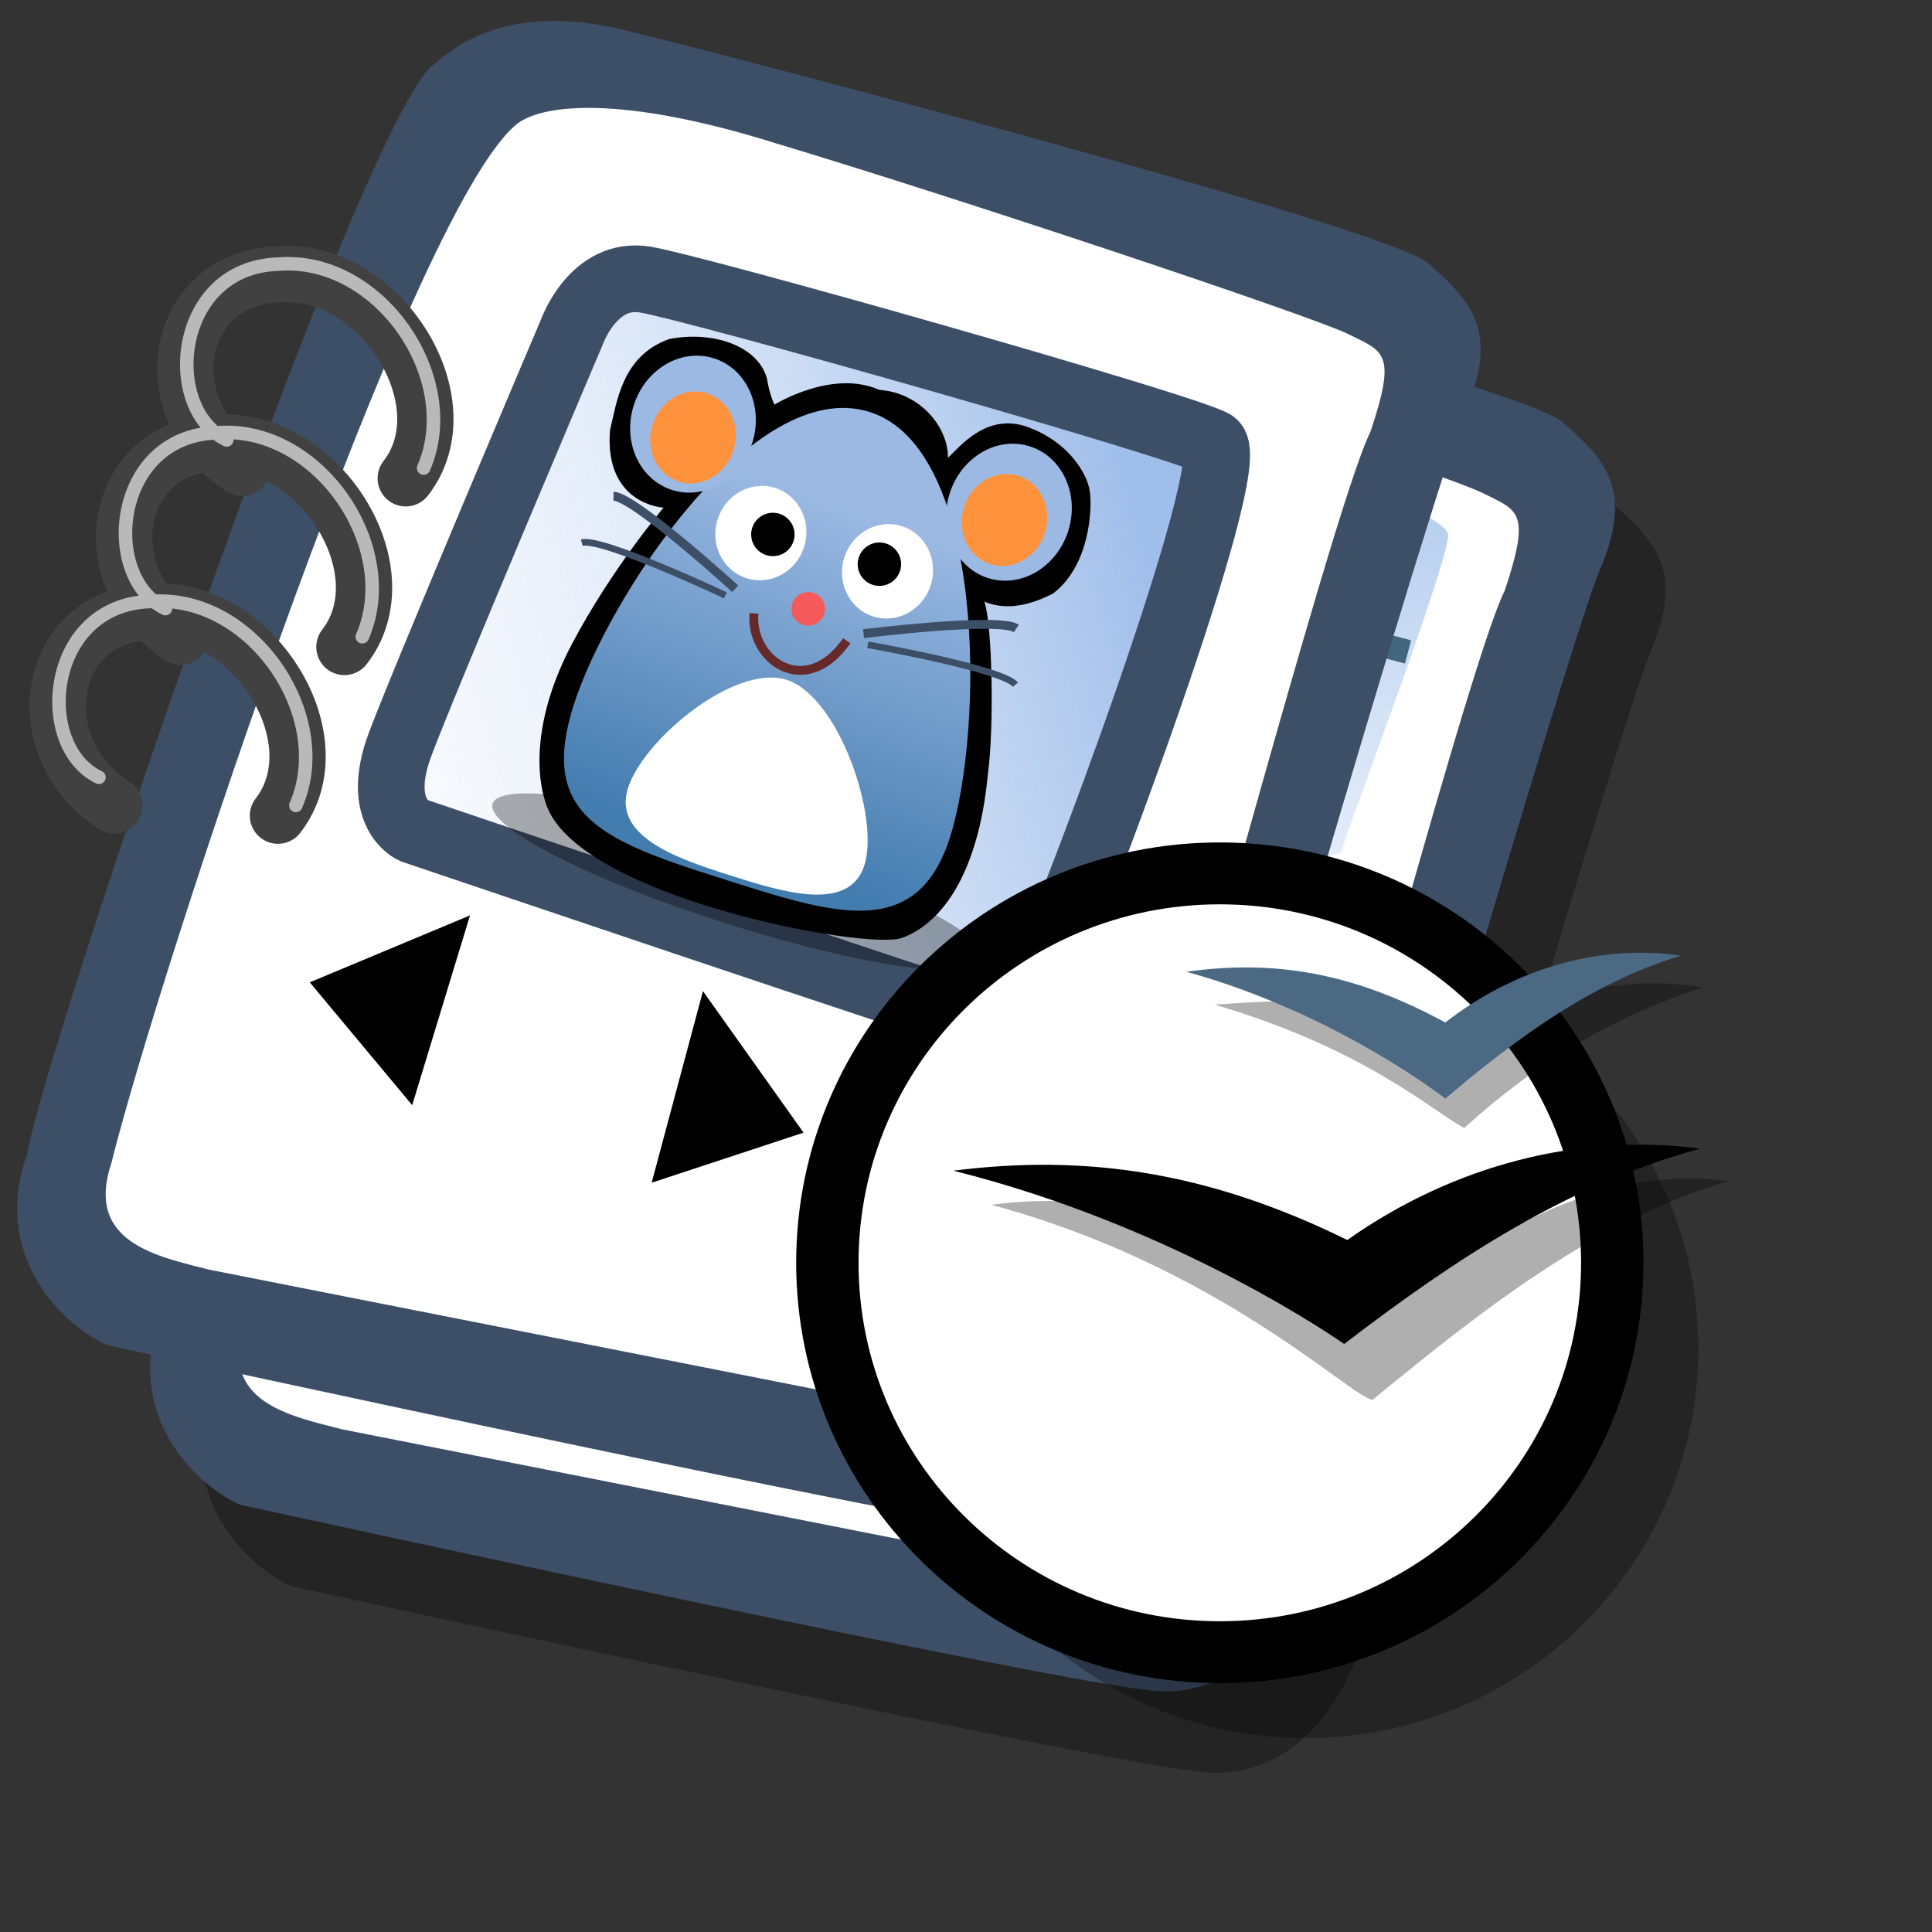 <?xml version="1.0" encoding="UTF-8" standalone="no"?>
<!DOCTYPE svg PUBLIC "-//W3C//DTD SVG 20010904//EN"
"http://www.w3.org/TR/2001/REC-SVG-20010904/DTD/svg10.dtd">
<!-- Created with Sodipodi ("http://www.sodipodi.com/")
 Edited by Debian-BR-CDD Team http://cdd.debian-br.org  -->
<svg
   id="svg604"
   sodipodi:version="0.32"
   width="72pt"
   height="72pt"
   sodipodi:docbase="/home/zeus/Project/gartoon/gartoon/scalable/apps"
   sodipodi:docname="ooo_impress.svg"
   inkscape:version="0.40"
   xmlns="http://www.w3.org/2000/svg"
   xmlns:cc="http://web.resource.org/cc/"
   xmlns:inkscape="http://www.inkscape.org/namespaces/inkscape"
   xmlns:sodipodi="http://sodipodi.sourceforge.net/DTD/sodipodi-0.dtd"
   xmlns:rdf="http://www.w3.org/1999/02/22-rdf-syntax-ns#"
   xmlns:dc="http://purl.org/dc/elements/1.1/"
   xmlns:xlink="http://www.w3.org/1999/xlink">
  <rect width="100%" height="100%" fill="#333333" stroke="none"/>
  <defs
     id="defs606">
    <linearGradient
       id="linearGradient1969">
      <stop
         offset="0"
         style="stop-color:#7fa8e3;stop-opacity:0.741;"
         id="stop1971" />
      <stop
         offset="1"
         style="stop-color:#ffffff;stop-opacity:0;"
         id="stop1970" />
    </linearGradient>
    <linearGradient
       id="linearGradient1966">
      <stop
         offset="0"
         style="stop-color:#956d47;stop-opacity:1;"
         id="stop1968" />
      <stop
         offset="1"
         style="stop-color:#ab322d;stop-opacity:0;"
         id="stop1967" />
    </linearGradient>
    <linearGradient
       id="linearGradient1963">
      <stop
         offset="0"
         style="stop-color:#cccccc;stop-opacity:1;"
         id="stop1965" />
      <stop
         offset="1"
         style="stop-color:#ffffff;stop-opacity:1;"
         id="stop1964" />
    </linearGradient>
    <linearGradient
       id="linearGradient1960">
      <stop
         offset="0"
         style="stop-color:#7fa8e3;stop-opacity:0.741;"
         id="stop1962" />
      <stop
         offset="1"
         style="stop-color:#ffffff;stop-opacity:0;"
         id="stop1961" />
    </linearGradient>
    <linearGradient
       id="linearGradient1957">
      <stop
         offset="0"
         style="stop-color:#437caf;stop-opacity:1;"
         id="stop1959" />
      <stop
         offset="1"
         style="stop-color:#9bb9e3;stop-opacity:1;"
         id="stop1958" />
    </linearGradient>
    <linearGradient
       id="linearGradient1954">
      <stop
         offset="0"
         style="stop-color:#ff0047;stop-opacity:1;"
         id="stop1956" />
      <stop
         offset="1"
         style="stop-color:#ab322d;stop-opacity:0;"
         id="stop1955" />
    </linearGradient>
    <linearGradient
       id="linearGradient1951">
      <stop
         offset="0"
         style="stop-color:#7fa8e3;stop-opacity:0.741;"
         id="stop1953" />
      <stop
         offset="1"
         style="stop-color:#ffffff;stop-opacity:0;"
         id="stop1952" />
    </linearGradient>
    <linearGradient
       id="linearGradient612">
      <stop
         style="stop-color:#7fa8e3;stop-opacity:0.741;"
         offset="0"
         id="stop613" />
      <stop
         style="stop-color:#ffffff;stop-opacity:0;"
         offset="1"
         id="stop614" />
    </linearGradient>
    <linearGradient
       xlink:href="#linearGradient612"
       id="linearGradient615"
       x1="50.644"
       y1="5.368"
       x2="35.752"
       y2="68.044"
       gradientUnits="userSpaceOnUse"
       spreadMethod="pad" />
    <defs
       id="defs201">
      <linearGradient
         id="linearGradient208">
        <stop
           style="stop-color:#cccccc;stop-opacity:1;"
           offset="0"
           id="stop209" />
        <stop
           style="stop-color:#ffffff;stop-opacity:1;"
           offset="1"
           id="stop210" />
      </linearGradient>
      <linearGradient
         xlink:href="#linearGradient208"
         id="linearGradient211"
         x1="0.087"
         y1="0.039"
         x2="1.061"
         y2="0.836"
         gradientUnits="objectBoundingBox"
         gradientTransform="scale(1,1)"
         spreadMethod="pad" />
      <linearGradient
         xlink:href="#linearGradient208"
         id="linearGradient224"
         x1="0.31"
         y1="0.148"
         x2="0.349"
         y2="0.18"
         gradientUnits="objectBoundingBox"
         spreadMethod="pad" />
    </defs>
    <sodipodi:namedview
       id="namedview731" />
    <defs
       id="defs690">
      <linearGradient
         id="linearGradient691"
         x1="0"
         y1="0.5"
         x2="1"
         y2="0.5"
         gradientUnits="objectBoundingBox"
         spreadMethod="pad"
         xlink:href="#linearGradient1951" />
      <linearGradient
         id="linearGradient694">
        <stop
           style="stop-color:#ff0047;stop-opacity:1;"
           offset="0"
           id="stop695" />
        <stop
           style="stop-color:#ab322d;stop-opacity:0;"
           offset="1"
           id="stop696" />
      </linearGradient>
      <linearGradient
         id="linearGradient697"
         x1="0"
         y1="0.5"
         x2="1"
         y2="0.5"
         gradientUnits="objectBoundingBox"
         spreadMethod="pad"
         xlink:href="#linearGradient1966" />
      <linearGradient
         id="linearGradient700">
        <stop
           style="stop-color:#000;stop-opacity:1;"
           offset="0"
           id="stop701" />
        <stop
           style="stop-color:#fff;stop-opacity:1;"
           offset="1"
           id="stop702" />
      </linearGradient>
      <linearGradient
         xlink:href="#linearGradient618"
         id="linearGradient703"
         x1="26.478"
         y1="24.419"
         x2="33.317"
         y2="23.676"
         gradientUnits="userSpaceOnUse"
         spreadMethod="pad"
         gradientTransform="scale(0.627,1.595)" />
      <linearGradient
         xlink:href="#linearGradient626"
         id="linearGradient704"
         x1="38.423"
         y1="77.398"
         x2="31.833"
         y2="57.682"
         gradientUnits="userSpaceOnUse"
         spreadMethod="pad"
         gradientTransform="scale(0.934,1.071)" />
      <linearGradient
         xlink:href="#linearGradient612"
         id="linearGradient705"
         x1="50.644"
         y1="5.368"
         x2="35.752"
         y2="68.044"
         gradientUnits="userSpaceOnUse"
         spreadMethod="pad" />
    </defs>
    <sodipodi:namedview
       id="namedview689" />
    <sodipodi:namedview
       id="namedview1356" />
    <defs
       id="defs604" />
    <linearGradient
       inkscape:collect="always"
       xlink:href="#linearGradient895"
       id="linearGradient1504"
       gradientUnits="userSpaceOnUse"
       gradientTransform="scale(0.902,1.108)"
       x1="50.555"
       y1="68.47"
       x2="51.81"
       y2="18.583" />
    <linearGradient
       inkscape:collect="always"
       xlink:href="#linearGradient612"
       id="linearGradient1505"
       gradientUnits="userSpaceOnUse"
       spreadMethod="pad"
       x1="50.644"
       y1="5.368"
       x2="35.752"
       y2="68.044"
       gradientTransform="matrix(0.847,0,0,0.847,249.685,16.4)" />
    <linearGradient
       inkscape:collect="always"
       xlink:href="#linearGradient612"
       id="linearGradient1559"
       gradientUnits="userSpaceOnUse"
       spreadMethod="pad"
       x1="50.644"
       y1="5.368"
       x2="35.752"
       y2="68.044" />
    <linearGradient
       inkscape:collect="always"
       xlink:href="#linearGradient612"
       id="linearGradient1560"
       gradientUnits="userSpaceOnUse"
       spreadMethod="pad"
       x1="50.644"
       y1="5.368"
       x2="35.752"
       y2="68.044" />
    <defs
       id="defs1507">
      <linearGradient
         id="linearGradient1508"
         x1="0"
         y1="0.5"
         x2="1"
         y2="0.5"
         gradientUnits="objectBoundingBox"
         spreadMethod="pad"
         xlink:href="#linearGradient1960" />
      <linearGradient
         xlink:href="#linearGradient612"
         id="linearGradient1511"
         x1="50.644"
         y1="5.368"
         x2="35.752"
         y2="68.044"
         gradientUnits="userSpaceOnUse"
         spreadMethod="pad" />
      <defs
         id="defs1512">
        <linearGradient
           id="linearGradient1513"
           x1="0"
           y1="0.5"
           x2="1"
           y2="0.5"
           gradientUnits="objectBoundingBox"
           spreadMethod="pad"
           xlink:href="#linearGradient1963" />
        <linearGradient
           xlink:href="#linearGradient208"
           id="linearGradient1516"
           x1="0.087"
           y1="0.039"
           x2="1.061"
           y2="0.836"
           gradientUnits="objectBoundingBox"
           gradientTransform="scale(1,1)"
           spreadMethod="pad" />
        <linearGradient
           xlink:href="#linearGradient208"
           id="linearGradient1517"
           x1="0.31"
           y1="0.148"
           x2="0.349"
           y2="0.18"
           gradientUnits="objectBoundingBox"
           spreadMethod="pad" />
      </defs>
      <sodipodi:namedview
         id="namedview1518" />
    </defs>
    <sodipodi:namedview
       id="namedview1519" />
    <defs
       id="defs864">
      <linearGradient
         id="linearGradient895"
         x1="0"
         y1="0.5"
         x2="1"
         y2="0.5"
         gradientUnits="objectBoundingBox"
         spreadMethod="pad"
         xlink:href="#linearGradient1957" />
      <linearGradient
         xlink:href="#linearGradient895"
         id="linearGradient898"
         x1="50.555"
         y1="68.47"
         x2="51.81"
         y2="18.583"
         gradientUnits="userSpaceOnUse"
         gradientTransform="scale(0.902,1.108)" />
    </defs>
    <sodipodi:namedview
       id="namedview1439" />
    <linearGradient
       inkscape:collect="always"
       xlink:href="#linearGradient895"
       id="linearGradient1781"
       gradientUnits="userSpaceOnUse"
       gradientTransform="scale(0.902,1.108)"
       x1="50.555"
       y1="68.47"
       x2="51.81"
       y2="18.583" />
    <sodipodi:namedview
       id="namedview1456" />
    <defs
       id="defs1450">
      <linearGradient
         id="linearGradient1451">
        <stop
           style="stop-color:#cccccc;stop-opacity:1;"
           offset="0"
           id="stop1452" />
        <stop
           style="stop-color:#ffffff;stop-opacity:1;"
           offset="1"
           id="stop1453" />
      </linearGradient>
      <linearGradient
         xlink:href="#linearGradient208"
         id="linearGradient1454"
         x1="0.087"
         y1="0.039"
         x2="1.061"
         y2="0.836"
         gradientUnits="objectBoundingBox"
         gradientTransform="scale(1,1)"
         spreadMethod="pad" />
      <linearGradient
         xlink:href="#linearGradient208"
         id="linearGradient1455"
         x1="0.31"
         y1="0.148"
         x2="0.349"
         y2="0.18"
         gradientUnits="objectBoundingBox"
         spreadMethod="pad" />
    </defs>
    <linearGradient
       xlink:href="#linearGradient612"
       id="linearGradient1449"
       x1="50.644"
       y1="5.368"
       x2="35.752"
       y2="68.044"
       gradientUnits="userSpaceOnUse"
       spreadMethod="pad" />
    <linearGradient
       id="linearGradient1446">
      <stop
         style="stop-color:#7fa8e3;stop-opacity:0.741;"
         offset="0"
         id="stop1447" />
      <stop
         style="stop-color:#ffffff;stop-opacity:0;"
         offset="1"
         id="stop1448" />
    </linearGradient>
    <linearGradient
       inkscape:collect="always"
       xlink:href="#linearGradient612"
       id="linearGradient1497"
       gradientUnits="userSpaceOnUse"
       spreadMethod="pad"
       x1="50.644"
       y1="5.368"
       x2="35.752"
       y2="68.044" />
    <sodipodi:namedview
       id="namedview1563" />
    <defs
       id="defs1545">
      <linearGradient
         id="linearGradient1546"
         x1="0"
         y1="0.5"
         x2="1"
         y2="0.5"
         gradientUnits="objectBoundingBox"
         spreadMethod="pad"
         xlink:href="#linearGradient1969" />
      <linearGradient
         id="linearGradient1549"
         x1="0"
         y1="0.5"
         x2="1"
         y2="0.5"
         gradientUnits="objectBoundingBox"
         spreadMethod="pad"
         xlink:href="#linearGradient1954" />
      <linearGradient
         id="linearGradient1552">
        <stop
           style="stop-color:#956d47;stop-opacity:1;"
           offset="0"
           id="stop1553" />
        <stop
           style="stop-color:#ab322d;stop-opacity:0;"
           offset="1"
           id="stop1554" />
      </linearGradient>
      <linearGradient
         id="linearGradient1555">
        <stop
           style="stop-color:#000;stop-opacity:1;"
           offset="0"
           id="stop1556" />
        <stop
           style="stop-color:#fff;stop-opacity:1;"
           offset="1"
           id="stop1557" />
      </linearGradient>
      <linearGradient
         xlink:href="#linearGradient618"
         id="linearGradient1558"
         x1="26.478"
         y1="24.419"
         x2="33.317"
         y2="23.676"
         gradientUnits="userSpaceOnUse"
         spreadMethod="pad"
         gradientTransform="scale(0.627,1.595)" />
      <linearGradient
         xlink:href="#linearGradient626"
         id="linearGradient1561"
         x1="38.423"
         y1="77.398"
         x2="31.833"
         y2="57.682"
         gradientUnits="userSpaceOnUse"
         spreadMethod="pad"
         gradientTransform="scale(0.934,1.071)" />
      <linearGradient
         xlink:href="#linearGradient612"
         id="linearGradient1562"
         x1="50.644"
         y1="5.368"
         x2="35.752"
         y2="68.044"
         gradientUnits="userSpaceOnUse"
         spreadMethod="pad" />
    </defs>
    <sodipodi:namedview
       id="namedview1544" />
    <defs
       id="defs1538">
      <linearGradient
         id="linearGradient1539">
        <stop
           style="stop-color:#cccccc;stop-opacity:1;"
           offset="0"
           id="stop1540" />
        <stop
           style="stop-color:#ffffff;stop-opacity:1;"
           offset="1"
           id="stop1541" />
      </linearGradient>
      <linearGradient
         xlink:href="#linearGradient208"
         id="linearGradient1542"
         x1="0.087"
         y1="0.039"
         x2="1.061"
         y2="0.836"
         gradientUnits="objectBoundingBox"
         gradientTransform="scale(1,1)"
         spreadMethod="pad" />
      <linearGradient
         xlink:href="#linearGradient208"
         id="linearGradient1543"
         x1="0.31"
         y1="0.148"
         x2="0.349"
         y2="0.18"
         gradientUnits="objectBoundingBox"
         spreadMethod="pad" />
    </defs>
    <linearGradient
       xlink:href="#linearGradient612"
       id="linearGradient1537"
       x1="50.644"
       y1="5.368"
       x2="35.752"
       y2="68.044"
       gradientUnits="userSpaceOnUse"
       spreadMethod="pad" />
    <linearGradient
       id="linearGradient1534">
      <stop
         style="stop-color:#7fa8e3;stop-opacity:0.741;"
         offset="0"
         id="stop1535" />
      <stop
         style="stop-color:#ffffff;stop-opacity:0;"
         offset="1"
         id="stop1536" />
    </linearGradient>
    <linearGradient
       inkscape:collect="always"
       xlink:href="#linearGradient612"
       id="linearGradient1717"
       gradientUnits="userSpaceOnUse"
       gradientTransform="matrix(-0.179,0.828,0.828,0.179,76.328,-15.567)"
       spreadMethod="pad"
       x1="50.644"
       y1="5.368"
       x2="35.752"
       y2="68.044" />
    <linearGradient
       inkscape:collect="always"
       xlink:href="#linearGradient895"
       id="linearGradient1767"
       gradientUnits="userSpaceOnUse"
       gradientTransform="scale(0.902,1.108)"
       x1="50.555"
       y1="68.47"
       x2="51.81"
       y2="18.583" />
    <defs
       id="defs1233">
      <linearGradient
         id="linearGradient1234">
        <stop
           style="stop-color:#7fa8e3;stop-opacity:0.741;"
           offset="0"
           id="stop1235" />
        <stop
           style="stop-color:#ffffff;stop-opacity:0;"
           offset="1"
           id="stop1236" />
      </linearGradient>
      <linearGradient
         xlink:href="#linearGradient612"
         id="linearGradient1237"
         x1="50.644"
         y1="5.368"
         x2="35.752"
         y2="68.044"
         gradientUnits="userSpaceOnUse"
         spreadMethod="pad" />
      <defs
         id="defs1238">
        <linearGradient
           id="linearGradient1239">
          <stop
             style="stop-color:#cccccc;stop-opacity:1;"
             offset="0"
             id="stop1240" />
          <stop
             style="stop-color:#ffffff;stop-opacity:1;"
             offset="1"
             id="stop1241" />
        </linearGradient>
        <linearGradient
           xlink:href="#linearGradient208"
           id="linearGradient1242"
           x1="0.087"
           y1="0.039"
           x2="1.061"
           y2="0.836"
           gradientUnits="objectBoundingBox"
           gradientTransform="scale(1,1)"
           spreadMethod="pad" />
        <linearGradient
           xlink:href="#linearGradient208"
           id="linearGradient1243"
           x1="0.31"
           y1="0.148"
           x2="0.349"
           y2="0.18"
           gradientUnits="objectBoundingBox"
           spreadMethod="pad" />
      </defs>
      <sodipodi:namedview
         id="namedview1244" />
    </defs>
    <sodipodi:namedview
       id="namedview1245" />
    <linearGradient
       inkscape:collect="always"
       xlink:href="#linearGradient1969"
       id="linearGradient1950"
       gradientTransform="scale(1.049,0.953)"
       x1="56.552"
       y1="37.147"
       x2="6.611"
       y2="50.312"
       gradientUnits="userSpaceOnUse" />
    <linearGradient
       inkscape:collect="always"
       xlink:href="#linearGradient1957"
       id="linearGradient2009"
       gradientUnits="userSpaceOnUse"
       gradientTransform="scale(0.902,1.108)"
       x1="50.555"
       y1="68.47"
       x2="51.81"
       y2="18.583" />
  </defs>
  <sodipodi:namedview
     id="base"
     inkscape:zoom="1.0336183"
     inkscape:cx="133.22323"
     inkscape:cy="158.62769"
     inkscape:window-width="1024"
     inkscape:window-height="716"
     inkscape:window-x="0"
     inkscape:window-y="30"
     inkscape:current-layer="svg604" />
  <path
     style="fill:#000000;fill-rule:evenodd;stroke:none;stroke-opacity:1;stroke-width:1pt;stroke-linejoin:miter;stroke-linecap:butt;fill-opacity:0.301;"
     d="M 14.476 78.823 C 12.052 77.721 8.746 74.195 10.509 69.346 C 11.39 64.057 27.258 17.334 30.785 15.131 C 32.989 13.147 36.184 12.376 40.702 13.588 C 44.449 14.469 78.168 23.285 80.152 25.048 C 82.135 26.811 83.678 28.244 82.135 32.101 C 81.033 34.084 67.92 78.603 67.7 81.468 C 66.818 84.553 64.284 88.3 60.096 88.079 C 55.909 87.859 17.561 79.484 14.476 78.823 z "
     id="path794"
     sodipodi:nodetypes="ccccccccc" />
  <g
     id="g613"
     transform="matrix(0.895,0,0,0.895,6.439,7.746)">
    <path
       style="fill:#3d4e67;fill-rule:evenodd;stroke:none;stroke-opacity:1;stroke-width:1pt;stroke-linejoin:miter;stroke-linecap:butt;fill-opacity:1;"
       d="M 12.816 74.753 C 10.386 73.648 7.071 70.113 8.839 65.251 C 9.723 59.948 25.633 13.102 29.168 10.892 C 31.378 8.904 34.582 8.13 39.112 9.346 C 42.868 10.229 76.677 19.068 78.666 20.836 C 80.654 22.604 82.201 24.04 80.654 27.907 C 79.55 29.896 66.402 74.532 66.181 77.405 C 65.297 80.498 62.756 84.255 58.557 84.034 C 54.359 83.813 15.91 75.416 12.816 74.753 z "
       id="path609"
       sodipodi:nodetypes="ccccccccc"
       transform="matrix(1.115,0,0,1.115,-8.162,-8.461)" />
    <path
       style="fill:#ffffff;fill-rule:evenodd;stroke:none;stroke-opacity:1;stroke-width:1pt;stroke-linejoin:miter;stroke-linecap:butt;fill-opacity:1;"
       d="M 17.899 70.996 C 15.358 70.334 11.711 69.671 13.037 65.693 C 15.468 55.971 27.842 18.626 33.146 13.986 C 34.361 12.881 38.449 12.439 46.183 14.87 C 55.022 17.521 72.92 23.488 74.688 24.372 C 76.456 25.256 77.119 25.256 75.793 29.233 C 73.804 33.211 64.966 67.24 62.756 72.985 C 61.209 77.073 60.877 78.951 58.226 78.951 "
       id="path608"
       sodipodi:nodetypes="cccccccs"
       transform="matrix(1.115,0,0,1.115,-8.162,-8.461)" />
    <path
       style="fill:url(#linearGradient615);fill-rule:evenodd;stroke:none;stroke-opacity:1;stroke-width:1pt;stroke-linejoin:miter;stroke-linecap:butt;fill-opacity:1;"
       d="M 28.75 13.75 C 28.75 13.75 31.875 7.5 39.688 9.375 C 47.5 11.25 78.125 19.375 77.812 21.875 C 77.5 24.375 71.875 39.062 71.562 40.312 C 71.25 41.562 42.5 40.938 31.562 47.5 C 20.625 54.062 12.5 59.688 12.5 59.688 C 12.5 59.688 23.75 24.688 28.75 13.75 z "
       id="path636"
       transform="matrix(0.947,0,0,0.947,-0.481,0.41)" />
    <path
       style="fill:none;fill-rule:evenodd;stroke:#42667e;stroke-opacity:1;stroke-width:1pt;stroke-linejoin:miter;stroke-linecap:butt;fill-opacity:1;"
       d="M 29.243 15.899 L 69.842 26.688 "
       id="path671"
       transform="translate(1.136,0.852)" />
    <path
       style="fill:none;fill-rule:evenodd;stroke:#42667e;stroke-opacity:1;stroke-width:1pt;stroke-linejoin:miter;stroke-linecap:butt;fill-opacity:1;"
       d="M 27.823 19.306 L 67.855 30.946 "
       id="path672"
       transform="matrix(1,-1.703691e-2,1.703691e-2,1,-0.705,5.077)" />
    <path
       style="fill:none;fill-rule:evenodd;stroke:#42667e;stroke-opacity:1;stroke-width:1pt;stroke-linejoin:miter;stroke-linecap:butt;fill-opacity:1;"
       d="M 29.243 15.899 L 69.842 26.688 "
       id="path673"
       transform="translate(-5.394,17.035)" />
    <path
       style="fill:none;fill-rule:evenodd;stroke:#42667e;stroke-opacity:1;stroke-width:1pt;stroke-linejoin:miter;stroke-linecap:butt;fill-opacity:1;"
       d="M 29.243 15.899 L 69.842 26.688 "
       id="path675"
       transform="translate(-11.356,34.069)" />
    <path
       style="fill:none;fill-rule:evenodd;stroke:#42667e;stroke-opacity:1;stroke-width:1pt;stroke-linejoin:miter;stroke-linecap:butt;fill-opacity:1;"
       d="M 27.823 19.306 L 67.855 30.946 "
       id="path676"
       transform="matrix(1,-1.703691e-2,1.703691e-2,1,-13.197,38.295)" />
    <path
       style="fill:none;fill-rule:evenodd;stroke:#42667e;stroke-opacity:1;stroke-width:1pt;stroke-linejoin:miter;stroke-linecap:butt;fill-opacity:1;"
       d="M 27.823 19.306 L 67.855 30.946 "
       id="path674"
       transform="matrix(1,-1.703691e-2,1.703691e-2,1,-7.235,21.26)" />
    <path
       style="fill:none;fill-rule:evenodd;stroke:#414141;stroke-opacity:1;stroke-width:3.125;stroke-linejoin:round;stroke-linecap:round;fill-opacity:1;stroke-dasharray:none;"
       d="M 6.53 44.858 C 1.514 41.593 2.739 34.297 8.517 34.105 C 14.146 33.634 18.927 41.167 15.615 45.426 "
       id="path699"
       sodipodi:nodetypes="csc" />
    <path
       style="fill:none;fill-rule:evenodd;stroke:#414141;stroke-opacity:1;stroke-width:3.125;stroke-linejoin:round;stroke-linecap:round;fill-opacity:1;stroke-dasharray:none;"
       d="M 6.53 44.858 C 1.514 41.593 2.739 34.297 8.517 34.105 C 14.146 33.634 18.927 41.167 15.615 45.426 "
       id="path701"
       sodipodi:nodetypes="csc"
       transform="translate(3.691,-9.369)" />
    <path
       style="fill:none;fill-rule:evenodd;stroke:#414141;stroke-opacity:1;stroke-width:3.125;stroke-linejoin:round;stroke-linecap:round;fill-opacity:1;stroke-dasharray:none;"
       d="M 6.53 44.858 C 1.514 41.593 2.739 34.297 8.517 34.105 C 14.146 33.634 18.927 41.167 15.615 45.426 "
       id="path703"
       sodipodi:nodetypes="csc"
       transform="translate(7.098,-18.738)" />
    <path
       style="fill:none;fill-rule:evenodd;stroke:#b9b9b9;stroke-opacity:1;stroke-width:0.75;stroke-linejoin:round;stroke-linecap:round;fill-opacity:1;stroke-dasharray:none;"
       d="M 5.678 43.864 C 2.082 42.161 2.739 34.297 8.517 34.105 C 14.146 33.634 18.785 40.457 16.609 45.426 "
       id="path704"
       sodipodi:nodetypes="csc"
       transform="translate(7.098,-19.306)" />
    <path
       style="fill:none;fill-rule:evenodd;stroke:#b9b9b9;stroke-opacity:1;stroke-width:0.75;stroke-linejoin:round;stroke-linecap:round;fill-opacity:1;stroke-dasharray:none;"
       d="M 5.678 43.864 C 2.082 42.161 2.739 34.297 8.517 34.105 C 14.146 33.634 18.785 40.457 16.609 45.426 "
       id="path702"
       sodipodi:nodetypes="csc"
       transform="translate(3.691,-9.937)" />
    <path
       style="fill:none;fill-rule:evenodd;stroke:#b9b9b9;stroke-opacity:1;stroke-width:0.75;stroke-linejoin:round;stroke-linecap:round;fill-opacity:1;stroke-dasharray:none;"
       d="M 5.678 43.864 C 2.082 42.161 2.739 34.297 8.517 34.105 C 14.146 33.634 18.785 40.457 16.609 45.426 "
       id="path700"
       sodipodi:nodetypes="csc"
       transform="translate(0,-0.568)" />
  </g>
  <path
     style="font-size:12;fill:#3d4e67;fill-rule:evenodd;stroke-width:1pt;"
     d="M 12.816 74.753 C 10.386 73.648 7.071 70.113 8.839 65.251 C 9.723 59.948 25.633 13.102 29.168 10.892 C 31.378 8.904 34.582 8.13 39.112 9.346 C 42.868 10.229 76.677 19.068 78.666 20.836 C 80.654 22.604 82.201 24.04 80.654 27.907 C 79.55 29.896 66.402 74.532 66.181 77.405 C 65.297 80.498 62.756 84.255 58.557 84.034 C 54.359 83.813 15.91 75.416 12.816 74.753 z "
     id="path1263"
     sodipodi:nodetypes="ccccccccc"
     transform="matrix(0.997,0,0,0.997,-7.466,-7.696)" />
  <path
     style="font-size:12;fill:#ffffff;fill-rule:evenodd;stroke-width:1pt;"
     d="M 17.899 70.996 C 15.358 70.334 11.711 69.671 13.037 65.693 C 15.468 55.971 27.842 18.626 33.146 13.986 C 34.361 12.881 38.449 12.439 46.183 14.87 C 55.022 17.521 72.92 23.488 74.688 24.372 C 76.456 25.256 77.119 25.256 75.793 29.233 C 73.804 33.211 64.966 67.24 62.756 72.985 C 61.209 77.073 60.877 78.951 58.226 78.951 "
     id="path1264"
     sodipodi:nodetypes="cccccccs"
     transform="matrix(0.997,0,0,0.997,-7.466,-7.696)" />
  <path
     style="font-size:12;fill:url(#linearGradient615);fill-rule:evenodd;stroke-width:1pt;"
     d="M 28.75 13.75 C 28.75 13.75 31.875 7.5 39.688 9.375 C 47.5 11.25 78.125 19.375 77.812 21.875 C 77.5 24.375 71.875 39.062 71.562 40.312 C 71.25 41.562 42.5 40.938 31.562 47.5 C 20.625 54.062 12.5 59.688 12.5 59.688 C 12.5 59.688 23.75 24.688 28.75 13.75 z "
     id="path1265"
     transform="matrix(0.847,0,0,0.847,-0.594,0.239)" />
  <path
     style="font-size:12;fill:none;fill-rule:evenodd;stroke:#414141;stroke-width:3.125;stroke-linecap:round;stroke-linejoin:round;"
     d="M 6.53 44.858 C 1.514 41.593 2.739 34.297 8.517 34.105 C 14.146 33.634 18.927 41.167 15.615 45.426 "
     id="path640"
     sodipodi:nodetypes="csc"
     transform="matrix(0.895,0,0,0.895,-0.164,-0.127)" />
  <path
     style="font-size:12;fill:none;fill-rule:evenodd;stroke:#414141;stroke-width:3.125;stroke-linecap:round;stroke-linejoin:round;"
     d="M 6.53 44.858 C 1.514 41.593 2.739 34.297 8.517 34.105 C 14.146 33.634 18.927 41.167 15.615 45.426 "
     id="path641"
     sodipodi:nodetypes="csc"
     transform="matrix(0.895,0,0,0.895,3.138,-8.509)" />
  <path
     style="font-size:12;fill:none;fill-rule:evenodd;stroke:#414141;stroke-width:3.125;stroke-linecap:round;stroke-linejoin:round;"
     d="M 6.53 44.858 C 1.514 41.593 2.739 34.297 8.517 34.105 C 14.146 33.634 18.927 41.167 15.615 45.426 "
     id="path642"
     sodipodi:nodetypes="csc"
     transform="matrix(0.895,0,0,0.895,6.185,-16.89)" />
  <path
     style="font-size:12;fill:none;fill-rule:evenodd;stroke:#b9b9b9;stroke-width:0.75;stroke-linecap:round;stroke-linejoin:round;"
     d="M 5.678 43.864 C 2.082 42.161 2.739 34.297 8.517 34.105 C 14.146 33.634 18.785 40.457 16.609 45.426 "
     id="path643"
     sodipodi:nodetypes="csc"
     transform="matrix(0.895,0,0,0.895,6.185,-17.398)" />
  <path
     style="font-size:12;fill:none;fill-rule:evenodd;stroke:#b9b9b9;stroke-width:0.75;stroke-linecap:round;stroke-linejoin:round;"
     d="M 5.678 43.864 C 2.082 42.161 2.739 34.297 8.517 34.105 C 14.146 33.634 18.785 40.457 16.609 45.426 "
     id="path644"
     sodipodi:nodetypes="csc"
     transform="matrix(0.895,0,0,0.895,3.138,-9.017)" />
  <path
     style="font-size:12;fill:none;fill-rule:evenodd;stroke:#b9b9b9;stroke-width:0.75;stroke-linecap:round;stroke-linejoin:round;"
     d="M 5.678 43.864 C 2.082 42.161 2.739 34.297 8.517 34.105 C 14.146 33.634 18.785 40.457 16.609 45.426 "
     id="path645"
     sodipodi:nodetypes="csc"
     transform="matrix(0.895,0,0,0.895,-0.164,-0.635)" />
  <path
     style="fill:url(#linearGradient1950);fill-opacity:1.0;fill-rule:evenodd;stroke:#3d4e67;stroke-width:3.312;stroke-linecap:butt;stroke-linejoin:miter;stroke-opacity:1;stroke-miterlimit:4;stroke-dasharray:none;"
     d="M 20.523,41.257 C 20.523,41.257 18.599,40.402 19.882,36.982 C 21.165,33.561 28.433,16.458 28.433,16.458 C 28.433,16.458 29.502,13.465 32.068,13.893 C 34.633,14.321 58.791,21.162 60.287,22.017 C 61.784,22.872 53.018,46.174 51.949,48.098 C 50.881,50.022 49.812,50.878 48.743,50.664 C 47.674,50.45 20.523,41.257 20.523,41.257 z "
     id="path1325" />
  <path
     style="font-size:12;fill:#000000;fill-rule:evenodd;stroke:none;stroke-width:3.087;fill-opacity:0.3;"
     d="M 84.387 67.012 C 84.387 77.699 75.653 86.363 64.879 86.363 C 54.106 86.363 45.372 77.699 45.372 67.012 C 45.372 56.324 54.106 47.66 64.879 47.66 C 75.653 47.66 84.387 56.324 84.387 67.012 z "
     id="path1273" />
  <path
     style="font-size:12;fill:#ffffff;fill-rule:evenodd;stroke-width:3.428;stroke:#000000;stroke-opacity:1;"
     d="M 50.286 81 C 50.286 92.914 40.628 102.571 28.714 102.571 C 16.801 102.571 7.143 92.914 7.143 81 C 7.143 69.086 16.801 59.429 28.714 59.429 C 40.628 59.429 50.286 69.086 50.286 81 z "
     id="path1274"
     transform="matrix(0.904,0,0,0.897,34.654,-9.91)" />
  <path
     style="font-size:12;fill-opacity:0.313;fill-rule:evenodd;stroke-width:1;"
     d="M 4 44.17 C 24.571 49.313 36.572 60.417 38.572 60.684 C 48.762 52.874 58.952 45.408 70.857 42.17 C 60 40.741 50 45.996 40.286 52.853 C 27.714 46.663 16 42.646 4 44.17 z "
     id="path1275"
     sodipodi:nodetypes="ccccc"
     transform="matrix(0.548,0,0,0.587,47.06,33.938)" />
  <path
     style="font-size:12;fill-opacity:0.313;fill-rule:evenodd;stroke-width:1;"
     d="M 2.852 46.215 C 23.423 51.358 32.242 58.286 36.986 60.472 C 47.177 52.662 57.799 47.453 69.703 44.215 C 58.846 42.786 47.132 44.55 37.418 51.407 C 24.846 45.217 16.146 45.42 2.852 46.215 z "
     id="path1276"
     sodipodi:nodetypes="ccccc"
     transform="matrix(0.363,0,0,0.43,59.328,30.048)" />
  <path
     style="font-size:12;fill-rule:evenodd;stroke-width:1;"
     d="M 3.714 42.571 C 24.286 47.714 39.143 58.286 39.143 58.286 C 49.333 50.476 59.524 43.809 71.429 40.571 C 60.571 39.143 49.143 42 39.429 48.857 C 26.857 42.667 15.714 41.048 3.714 42.571 z "
     id="path1277"
     sodipodi:nodetypes="ccccc"
     transform="matrix(0.548,0,0,0.548,45.339,34.842)" />
  <path
     style="font-size:12;fill:#4b6983;fill-rule:evenodd;stroke-width:1;"
     d="M 3.714 42.571 C 24.286 47.714 39.143 58.286 39.143 58.286 C 49.333 50.476 59.524 43.809 71.429 40.571 C 60.571 39.143 48.857 42 39.143 48.857 C 26.571 42.667 15.714 41.048 3.714 42.571 z "
     id="path1278"
     sodipodi:nodetypes="ccccc"
     transform="matrix(0.363,0,0,0.401,57.606,31.215)" />
  <g
     id="g1748"
     transform="matrix(0.909,0,0,0.909,17.969,-1.611)">
    <path
       style="font-size:12;fill:#000000;fill-opacity:0.323;fill-rule:evenodd;stroke-width:1"
       d="M 83.507,79.599 C 83.507,83.21 66.077,86.137 44.577,86.137 C 23.076,86.137 5.646,83.21 5.646,79.599 C 5.646,75.988 23.076,73.061 44.577,73.061 C 66.077,73.061 83.507,75.988 83.507,79.599 z "
       id="path894"
       transform="matrix(0.346,0.11,-0.11,0.346,13.962,17.541)" />
    <path
       style="fill:#000000;fill-opacity:1;fill-rule:evenodd;stroke:none;stroke-width:1pt;stroke-linecap:butt;stroke-linejoin:miter;stroke-opacity:1"
       d="M 13.227,77.061 C 10.639,73.61 7.476,65.559 9.776,52.907 C 12.077,40.256 16.677,29.329 16.677,29.329 C 16.677,29.329 8.051,31.629 5.463,20.703 C 5.176,16.39 3.738,9.489 9.776,4.888 C 15.527,1.725 22.716,1.725 25.591,6.038 C 26.741,8.339 27.891,9.489 27.891,9.489 C 27.891,9.489 34.505,1.725 42.268,2.588 C 48.019,1.15 53.77,4.601 55.208,9.201 C 56.358,7.189 58.658,0.863 65.272,1.15 C 71.885,1.438 75.911,5.176 77.061,7.476 C 78.211,9.776 80.511,18.115 76.486,23.866 C 73.323,27.029 70.16,28.466 66.997,28.179 C 69.297,31.342 74.185,46.006 75.335,52.62 C 78.786,68.435 75.048,76.773 70.447,80.224 C 65.847,83.674 21.565,89.137 13.227,77.061 z "
       id="path923"
       sodipodi:nodetypes="cccccccccccccccc"
       transform="matrix(0.346,0.11,-0.11,0.346,13.962,17.541)" />
    <path
       style="font-size:12;fill:url(#linearGradient2009);fill-opacity:1;fill-rule:evenodd"
       d="M 72.809,63.551 C 72.809,80.456 59.096,79.896 40.713,79.896 C 22.331,79.896 12.779,78.673 12.779,61.768 C 12.779,44.863 23.52,6.196 41.902,6.196 C 60.284,6.196 72.809,46.646 72.809,63.551 z "
       id="path873"
       transform="matrix(0.346,0.11,-0.11,0.346,13.962,17.541)" />
    <path
       style="font-size:12;fill:#9bb9e3;fill-opacity:1;fill-rule:evenodd;stroke-width:1"
       d="M 26.449,16.003 C 26.449,21.747 22.258,26.404 17.088,26.404 C 11.918,26.404 7.727,21.747 7.727,16.003 C 7.727,10.258 11.918,5.602 17.088,5.602 C 22.258,5.602 26.449,10.258 26.449,16.003 z "
       id="path874"
       transform="matrix(0.346,0.11,-0.11,0.346,13.962,17.541)" />
    <path
       transform="matrix(0.346,0.11,-0.11,0.346,31.233,22.355)"
       style="font-size:12;fill:#9bb9e3;fill-opacity:1;fill-rule:evenodd;stroke-width:1"
       d="M 26.449,16.003 C 26.449,21.747 22.258,26.404 17.088,26.404 C 11.918,26.404 7.727,21.747 7.727,16.003 C 7.727,10.258 11.918,5.602 17.088,5.602 C 22.258,5.602 26.449,10.258 26.449,16.003 z "
       id="path875" />
    <path
       transform="matrix(0.388,0.124,-0.11,0.346,12.035,17.154)"
       style="font-size:12;fill:#ffffff;fill-rule:evenodd;stroke-width:1"
       d="M 39.227,27.89 C 39.227,31.829 36.5,35.022 33.135,35.022 C 29.771,35.022 27.043,31.829 27.043,27.89 C 27.043,23.951 29.771,20.758 33.135,20.758 C 36.5,20.758 39.227,23.951 39.227,27.89 z "
       id="path876" />
    <path
       transform="matrix(0.388,0.124,-0.11,0.346,18.959,19.244)"
       style="font-size:12;fill:#ffffff;fill-rule:evenodd;stroke-width:1"
       d="M 39.227,27.89 C 39.227,31.829 36.5,35.022 33.135,35.022 C 29.771,35.022 27.043,31.829 27.043,27.89 C 27.043,23.951 29.771,20.758 33.135,20.758 C 36.5,20.758 39.227,23.951 39.227,27.89 z "
       id="path877" />
    <path
       style="font-size:12;fill:#f55959;fill-rule:evenodd;stroke-width:1"
       d="M 44.577,37.251 C 44.577,38.646 43.446,39.777 42.051,39.777 C 40.656,39.777 39.525,38.646 39.525,37.251 C 39.525,35.856 40.656,34.725 42.051,34.725 C 43.446,34.725 44.577,35.856 44.577,37.251 z "
       id="path878"
       transform="matrix(0.346,0.11,-0.11,0.346,13.962,17.541)" />
    <path
       style="font-size:12;fill-rule:evenodd;stroke-width:1"
       d="M 36.85,28.187 C 36.85,29.992 35.386,31.456 33.581,31.456 C 31.776,31.456 30.312,29.992 30.312,28.187 C 30.312,26.382 31.776,24.918 33.581,24.918 C 35.386,24.918 36.85,26.382 36.85,28.187 z "
       id="path880"
       transform="matrix(0.346,0.11,-0.11,0.346,13.962,17.541)" />
    <path
       style="font-size:12;fill-rule:evenodd;stroke-width:1"
       d="M 53.492,27.593 C 53.492,29.398 52.028,30.862 50.223,30.862 C 48.418,30.862 46.954,29.398 46.954,27.593 C 46.954,25.787 48.418,24.324 50.223,24.324 C 52.028,24.324 53.492,25.787 53.492,27.593 z "
       id="path881"
       transform="matrix(0.346,0.11,-0.11,0.346,13.962,17.541)" />
    <path
       style="fill:none;fill-opacity:1;fill-rule:evenodd;stroke:#3d4e67;stroke-width:1pt;stroke-linecap:butt;stroke-linejoin:miter;stroke-opacity:1"
       d="M 51.115,38.291 C 51.115,38.291 69.837,29.673 72.809,30.564"
       id="path882"
       transform="matrix(0.346,0.11,-0.11,0.346,13.962,17.541)" />
    <path
       style="font-size:12;fill:none;fill-rule:evenodd;stroke:#3d4e67;stroke-width:1"
       d="M 52.232,39.684 C 52.232,39.684 72.66,36.952 75.239,38.679"
       id="path883"
       transform="matrix(0.346,0.11,-0.11,0.346,13.962,17.541)" />
    <path
       style="fill:none;fill-opacity:1;fill-rule:evenodd;stroke:#3d4e67;stroke-width:1pt;stroke-linecap:butt;stroke-linejoin:miter;stroke-opacity:1"
       d="M 30.662,37.697 C 30.662,37.697 11.94,29.079 8.968,29.97"
       id="path884"
       transform="matrix(0.346,0.11,-0.11,0.346,13.962,17.541)" />
    <path
       style="font-size:12;fill:none;fill-rule:evenodd;stroke:#3d4e67;stroke-width:1"
       d="M 29.545,39.09 C 29.545,39.09 9.116,36.358 6.538,38.084"
       id="path885"
       transform="matrix(0.346,0.11,-0.11,0.346,13.962,17.541)" />
    <path
       transform="matrix(0.346,0.11,-0.12,0.378,13.73,17.202)"
       style="font-size:12;fill:#ff933d;fill-rule:evenodd;stroke-width:1"
       d="M 24.963,17.043 C 24.963,20.572 22.102,23.432 18.574,23.432 C 15.045,23.432 12.184,20.572 12.184,17.043 C 12.184,13.514 15.045,10.654 18.574,10.654 C 22.102,10.654 24.963,13.514 24.963,17.043 z "
       id="path889" />
    <path
       transform="matrix(0.346,0.11,-0.12,0.378,30.758,21.713)"
       style="font-size:12;fill:#ff933d;fill-rule:evenodd;stroke-width:1"
       d="M 24.963,17.043 C 24.963,20.572 22.102,23.432 18.574,23.432 C 15.045,23.432 12.184,20.572 12.184,17.043 C 12.184,13.514 15.045,10.654 18.574,10.654 C 22.102,10.654 24.963,13.514 24.963,17.043 z "
       id="path888" />
    <path
       transform="matrix(0.346,0.11,-8.904679e-2,0.28,11.91,22.923)"
       style="font-size:12;fill:#ffffff;fill-rule:evenodd;stroke-width:1"
       d="M 62.704,68.742 C 62.704,78.179 51.891,78.113 43.685,78.113 C 35.479,78.113 25.26,77.812 25.26,68.375 C 25.26,58.937 34.884,40.263 43.091,40.263 C 51.297,40.263 62.704,59.305 62.704,68.742 z "
       id="path891"
       sodipodi:nodetypes="ccccc" />
    <path
       style="fill:none;fill-opacity:1;fill-rule:evenodd;stroke:#652929;stroke-width:1pt;stroke-linecap:butt;stroke-linejoin:miter;stroke-opacity:1"
       d="M 34.473,40.371 C 35.958,47.206 45.765,50.475 49.034,40.074"
       id="path892"
       sodipodi:nodetypes="cc"
       transform="matrix(0.346,0.11,-0.11,0.346,13.962,17.541)" />
  </g>
  <path
     style="fill:#000000;fill-opacity:1;fill-rule:evenodd;stroke:#000000;stroke-width:0.25pt;stroke-linecap:butt;stroke-linejoin:miter;stroke-opacity:1"
     d="M 23.091,45.777 L 15.665,48.878 L 20.412,54.571 L 23.091,45.777 z "
     id="path2010"
     sodipodi:nodetypes="cccc" />
  <path
     style="fill:#000000;fill-opacity:1;fill-rule:evenodd;stroke:#000000;stroke-width:0.25pt;stroke-linecap:butt;stroke-linejoin:miter;stroke-opacity:1"
     d="M 34.999,49.634 L 39.661,56.193 L 32.621,58.514 L 34.999,49.634 z "
     id="path2011"
     sodipodi:nodetypes="cccc" />
</svg>
